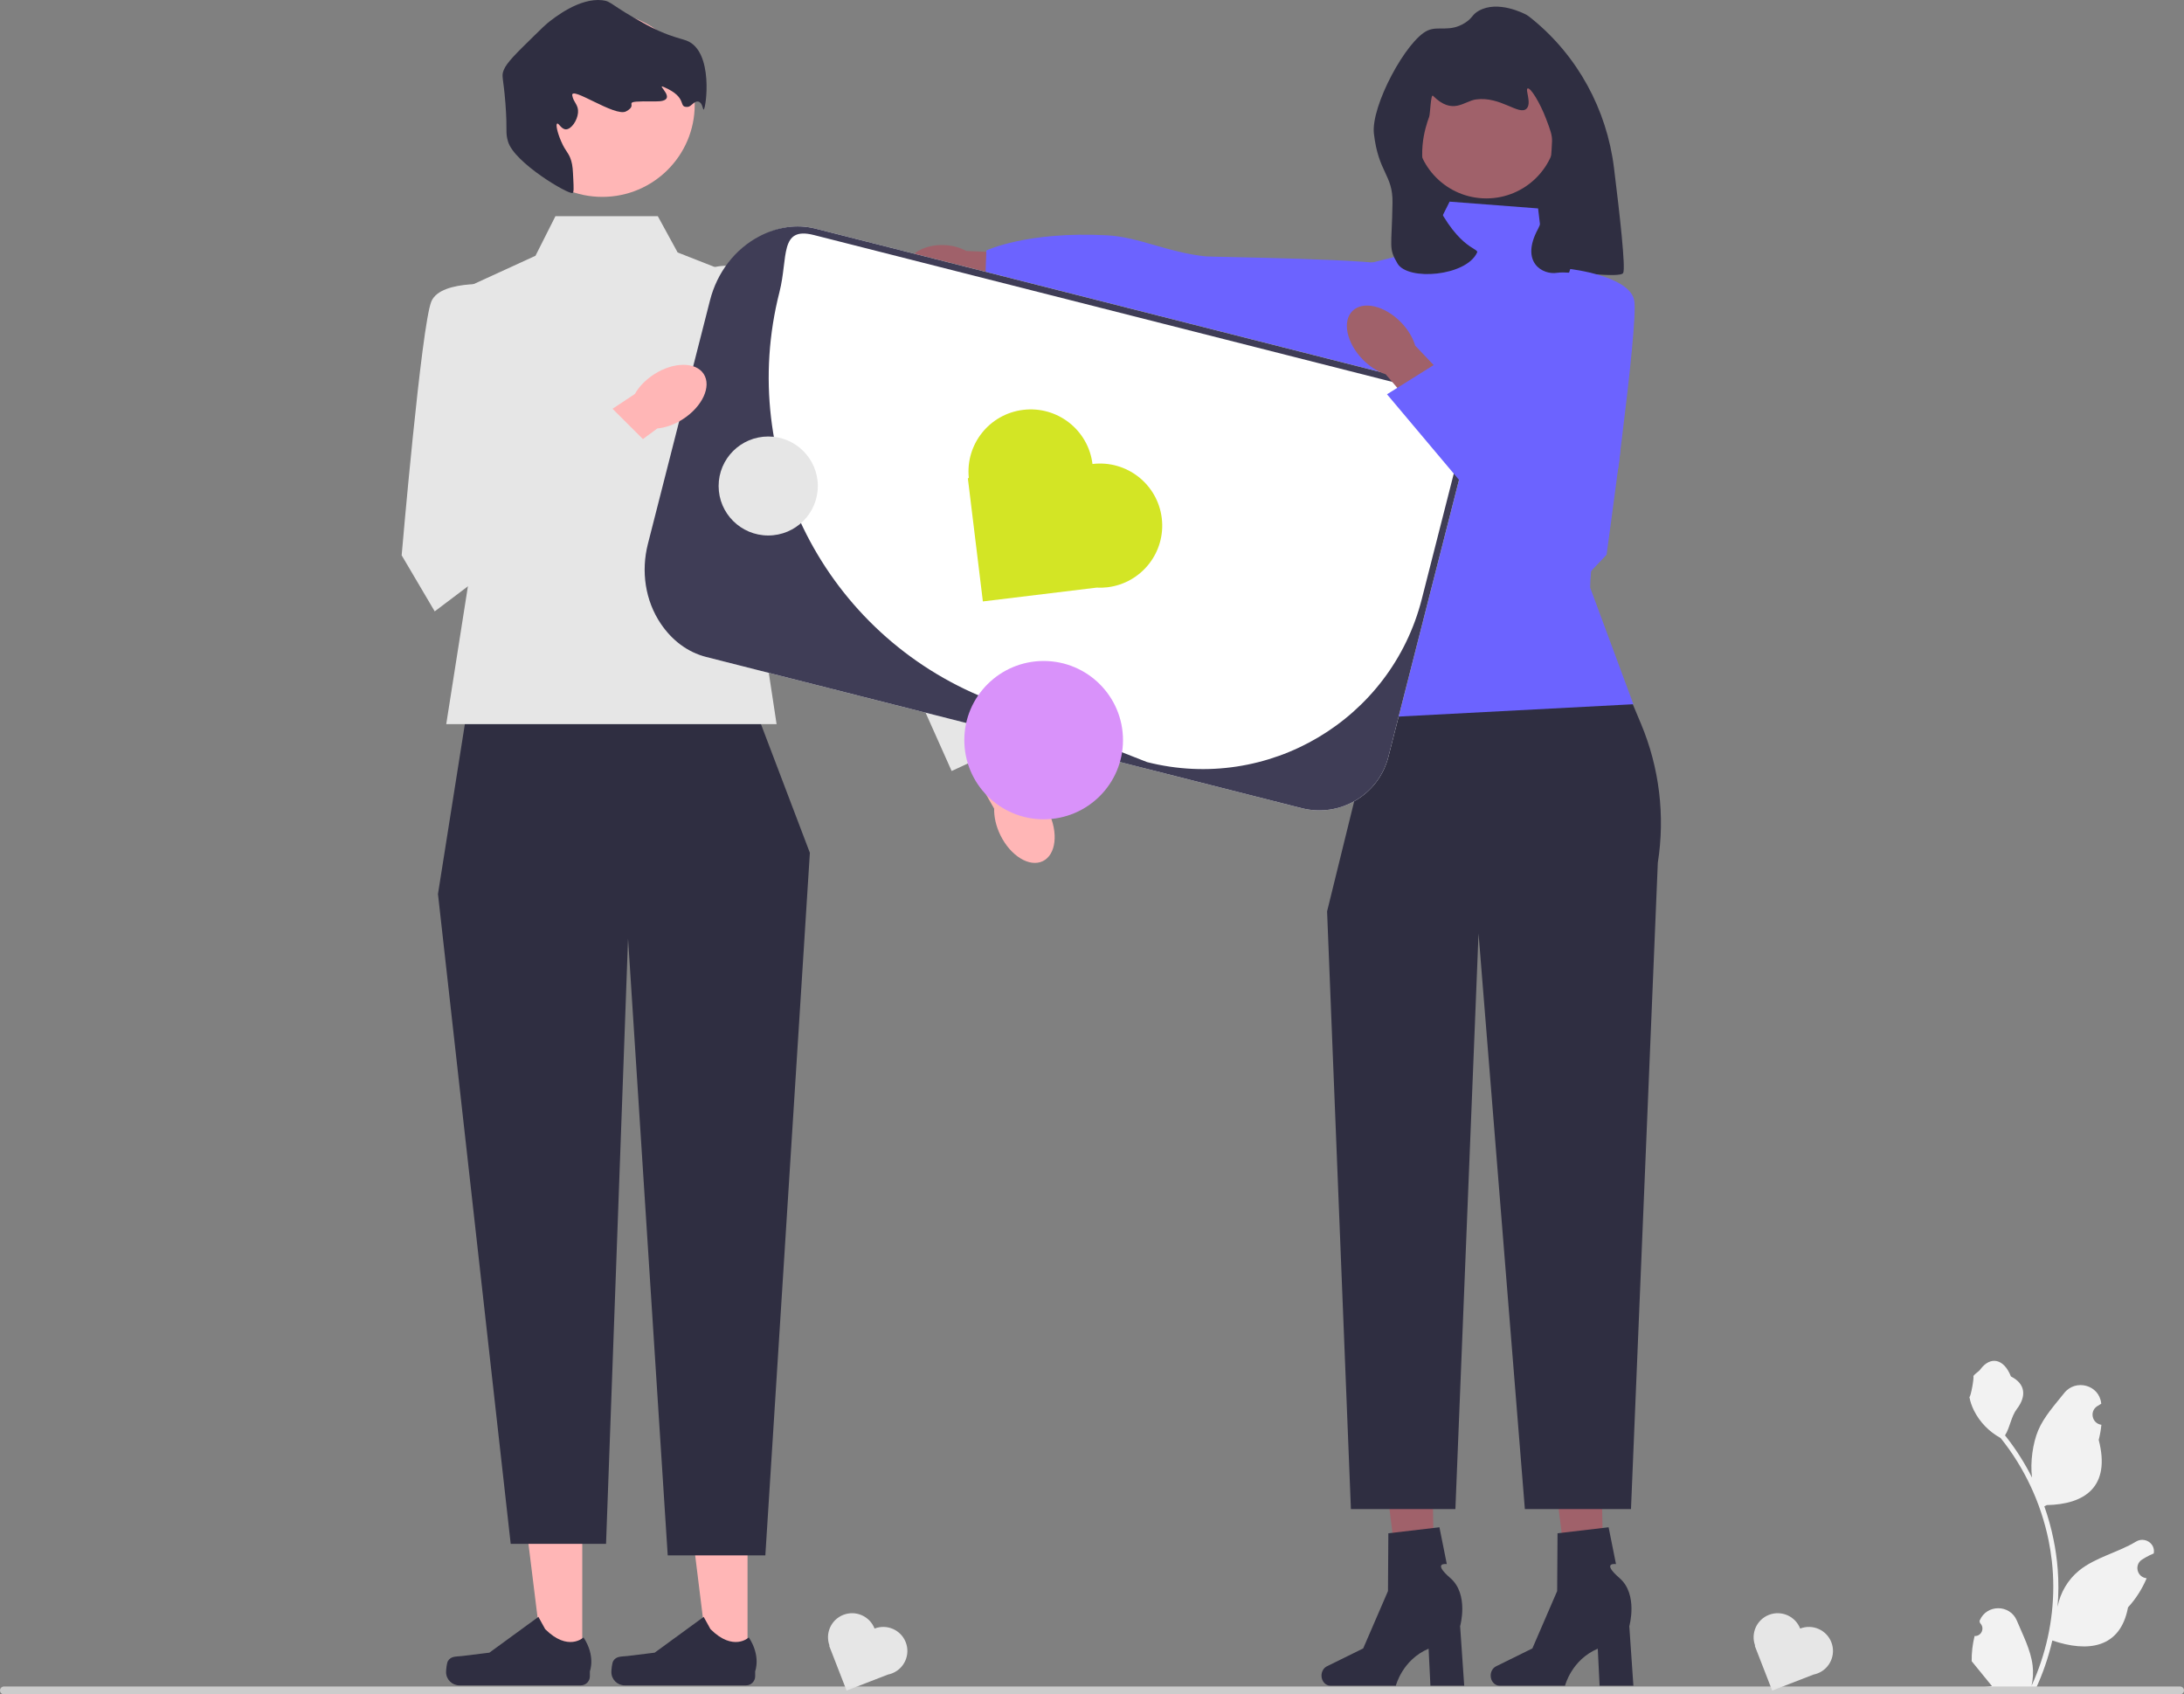 <svg width="330" height="256" viewBox="0 0 330 256" fill="none" xmlns="http://www.w3.org/2000/svg">
<rect x="0" y="0" width="330" height="256" fill="#808080" stroke="none"/>
<g clip-path="url(#clip0_94_132)">
<path d="M238.062 47.397H213.892V8.914L238.062 16.611V47.397Z" fill="#2F2E41"/>
<path d="M242.353 242.785L237.365 242.902L234.585 220.544L241.946 220.37L242.353 242.785Z" fill="#A0616A"/>
<path d="M225.24 253.167C225.24 254.008 225.838 254.69 226.576 254.69H236.476C236.476 254.69 237.451 250.782 241.423 249.1L241.697 254.69H246.804L246.186 245.702C246.186 245.702 247.552 240.894 244.714 238.436C241.877 235.979 244.175 236.321 244.175 236.321L243.059 230.758L235.341 231.664L235.285 240.396L231.539 249.063L226.046 251.77C225.557 252.011 225.24 252.56 225.24 253.167Z" fill="#2F2E41"/>
<path d="M216.79 242.785L211.802 242.902L209.022 220.544L216.383 220.37L216.79 242.785Z" fill="#A0616A"/>
<path d="M199.677 253.167C199.677 254.008 200.275 254.69 201.013 254.69H210.913C210.913 254.69 211.888 250.782 215.86 249.1L216.134 254.69H221.241L220.623 245.702C220.623 245.702 221.989 240.894 219.151 238.436C216.314 235.979 218.612 236.321 218.612 236.321L217.496 230.758L209.778 231.664L209.722 240.396L205.976 249.063L200.483 251.77C199.994 252.011 199.677 252.56 199.677 253.167Z" fill="#2F2E41"/>
<path d="M239.605 89.471L207.721 108.456L200.521 137.703L204.121 228.009H219.909L223.406 141.038L230.405 228.009H246.44L250.495 130.344C251.612 123.246 250.731 115.978 247.949 109.351L239.605 89.471Z" fill="#2F2E41"/>
<path d="M232.405 31.491L219.035 30.465L215.435 37.648L205.15 40.214L202.579 72.026C207.665 85.212 210.858 97.812 207.721 108.456L246.804 106.404L240.279 88.799C240.279 88.799 240.119 82.288 243.719 73.565C247.318 64.842 241.662 42.266 241.662 42.266L233.434 40.214L232.405 31.491Z" fill="#6C63FF"/>
<path d="M142.378 43.866C143.68 43.906 144.883 43.65 145.829 43.19L158.207 44.355L158.591 38.462L145.993 37.915C145.077 37.398 143.892 37.067 142.59 37.027C139.616 36.935 137.157 38.391 137.099 40.28C137.04 42.168 139.404 43.774 142.378 43.866Z" fill="#A0616A"/>
<path d="M215.6 61.856C215.6 61.856 215.162 43.083 211.036 40.265C209.334 39.103 183.165 38.839 182.211 38.74C176.332 38.132 172.149 35.803 167.198 35.548C155.135 34.926 149.036 37.847 149.036 37.847L148.823 43.874L215.6 61.856Z" fill="#6C63FF"/>
<path d="M224.581 29.978C230.477 29.978 235.257 25.209 235.257 19.326C235.257 13.443 230.477 8.673 224.581 8.673C218.685 8.673 213.905 13.443 213.905 19.326C213.905 25.209 218.685 29.978 224.581 29.978Z" fill="#A0616A"/>
<path d="M221.343 3.464C219.047 4.908 217.365 3.874 215.725 4.603C212.52 6.026 207.109 16.022 207.597 20.207C208.288 26.134 210.472 26.378 210.406 30.63C210.302 37.458 209.758 37.43 211.16 39.814C212.718 42.466 221.547 41.746 223.187 38.15C223.51 37.441 219.918 37.72 215.949 28.412C213.958 23.742 215.265 19.486 215.949 17.637C216.109 17.204 216.183 14.131 216.524 14.472C219.521 17.463 221.201 15.277 223.011 15.026C226.725 14.511 229.522 17.501 230.648 16.427C231.487 15.629 230.417 13.517 230.824 13.362C231.258 13.196 232.693 15.512 233.633 18.004C234.239 19.611 234.542 20.414 234.511 21.332C234.414 24.169 233.69 32.21 232.405 34.569C229.632 39.665 233.124 41.587 235.301 41.216C237.06 40.916 244.836 42.097 245.262 41.24C245.641 40.476 244.775 32.618 243.865 25.314C242.771 16.534 238.387 8.465 231.513 2.876C231.11 2.548 230.809 2.323 230.648 2.238C230.268 2.034 226.342 0 223.45 1.624C222.385 2.222 222.558 2.699 221.343 3.464Z" fill="#2F2E41"/>
<path d="M87.979 251.101L82.055 251.1L79.237 228.303L87.98 228.303L87.979 251.101Z" fill="#FFB6B6"/>
<path d="M67.684 250.966C67.5 251.276 67.402 252.277 67.402 252.637C67.402 253.745 68.302 254.643 69.413 254.643H87.757C88.515 254.643 89.129 254.03 89.129 253.275V252.513C89.129 252.513 90.036 250.222 88.168 247.399C88.168 247.399 85.846 249.61 82.376 246.148L81.353 244.298L73.946 249.703L69.841 250.207C68.942 250.317 68.146 250.19 67.684 250.966Z" fill="#2F2E41"/>
<path d="M112.953 251.101L107.03 251.1L104.212 228.303L112.955 228.303L112.953 251.101Z" fill="#FFB6B6"/>
<path d="M92.659 250.966C92.474 251.276 92.377 252.277 92.377 252.637C92.377 253.745 93.277 254.643 94.387 254.643H112.732C113.489 254.643 114.104 254.03 114.104 253.275V252.513C114.104 252.513 115.011 250.222 113.143 247.399C113.143 247.399 110.821 249.61 107.351 246.148L106.327 244.298L98.921 249.703L94.815 250.207C93.917 250.317 93.121 250.19 92.659 250.966Z" fill="#2F2E41"/>
<path d="M114.129 107.17L70.673 106.672L66.177 135.079L77.166 233.26H91.573L94.898 141.808L100.892 235.004H115.643L122.37 128.85L114.129 107.17Z" fill="#2F2E41"/>
<path d="M298.358 247.185C299.39 247.25 299.96 245.97 299.179 245.225L299.102 244.917C299.112 244.892 299.122 244.867 299.132 244.843C300.176 242.36 303.713 242.377 304.747 244.864C305.666 247.07 306.835 249.281 307.123 251.615C307.252 252.645 307.194 253.694 306.965 254.705C309.117 250.015 310.249 244.893 310.249 239.743C310.249 238.449 310.178 237.155 310.033 235.864C309.913 234.808 309.749 233.759 309.536 232.719C308.384 227.099 305.89 221.746 302.293 217.275C300.564 216.332 299.122 214.857 298.251 213.09C297.938 212.453 297.693 211.767 297.577 211.069C297.773 211.094 298.319 208.104 298.17 207.921C298.445 207.505 298.935 207.299 299.235 206.894C300.725 204.879 302.777 205.23 303.848 207.969C306.137 209.121 306.159 211.033 304.755 212.871C303.861 214.041 303.739 215.624 302.955 216.876C303.035 216.979 303.119 217.078 303.2 217.181C304.679 219.074 305.958 221.109 307.037 223.246C306.732 220.871 307.182 218.009 307.949 216.164C308.822 214.062 310.459 212.292 311.9 210.475C313.631 208.293 317.181 209.245 317.486 212.012C317.489 212.039 317.492 212.066 317.495 212.092C317.281 212.213 317.071 212.341 316.866 212.476C315.698 213.247 316.102 215.055 317.486 215.268L317.518 215.273C317.44 216.042 317.308 216.805 317.114 217.555C318.963 224.69 314.971 227.288 309.272 227.405C309.146 227.469 309.023 227.534 308.897 227.595C309.475 229.217 309.936 230.881 310.278 232.568C310.585 234.058 310.798 235.565 310.917 237.078C311.065 238.987 311.052 240.905 310.891 242.811L310.901 242.743C311.31 240.644 312.453 238.684 314.111 237.326C316.581 235.301 320.071 234.555 322.736 232.928C324.019 232.144 325.663 233.157 325.439 234.641L325.428 234.712C325.031 234.873 324.644 235.06 324.27 235.269C324.056 235.389 323.846 235.517 323.641 235.652C322.473 236.424 322.877 238.231 324.261 238.444L324.293 238.449C324.315 238.452 324.334 238.456 324.357 238.459C323.676 240.071 322.728 241.568 321.541 242.859C320.384 249.087 315.419 249.678 310.107 247.864H310.104C309.523 250.388 308.675 252.854 307.584 255.204H298.583C298.551 255.104 298.522 255.001 298.493 254.901C299.325 254.953 300.164 254.904 300.984 254.753C300.316 253.935 299.648 253.111 298.98 252.294C298.964 252.278 298.951 252.262 298.938 252.245C298.599 251.827 298.257 251.412 297.919 250.993L297.918 250.993C297.897 249.708 298.052 248.428 298.358 247.185Z" fill="#F2F2F2"/>
<path d="M0 255.407C0 255.736 0.265 256 0.594 256H329.406C329.735 256 330 255.736 330 255.407C330 255.078 329.735 254.814 329.406 254.814H0.594C0.265 254.814 0 255.078 0 255.407Z" fill="#CCCCCC"/>
<path d="M99.394 32.663H83.927L80.912 38.644L66.177 45.395L71.422 83.996L67.426 109.413H117.342L112.88 80.009L118.874 44.624L102.39 38.145L99.394 32.663Z" fill="#E6E6E6"/>
<path d="M151.165 126.2C150.49 124.826 150.182 123.415 150.217 122.18L142.963 109.504L149.109 106.236L155.806 119.447C156.806 120.176 157.735 121.283 158.41 122.656C159.951 125.793 159.578 129.129 157.577 130.108C155.577 131.086 152.706 129.337 151.165 126.2Z" fill="#FFB6B6"/>
<path d="M103.349 42.923C103.349 42.923 108.243 37.899 113.733 41.395C119.222 44.891 139.248 80.667 139.248 80.667L154.696 111.423L143.792 116.491L130.637 87.04L103.01 57.376L103.349 42.923Z" fill="#E6E6E6"/>
<path d="M91.005 29.748C98.718 29.748 104.971 23.509 104.971 15.813C104.971 8.117 98.718 1.878 91.005 1.878C83.292 1.878 77.039 8.117 77.039 15.813C77.039 23.509 83.292 29.748 91.005 29.748Z" fill="#FFB6B6"/>
<path d="M86.622 27.028C86.687 28.393 86.719 29.076 86.509 29.158C85.876 29.407 77.728 24.605 76.769 21.409C76.321 19.919 76.699 19.889 76.372 15.648C76.06 11.592 75.71 11.559 76.124 10.556C76.584 9.44 77.989 8.066 80.8 5.318C81.863 4.279 82.394 3.759 82.73 3.49C83.747 2.676 87.534 -0.357 91.008 0.035C92.463 0.199 92.215 0.779 97.653 3.722C98.122 3.975 98.75 4.31 99.617 4.694C101.727 5.628 103.036 5.87 103.725 6.131C107.902 7.71 106.676 16.506 106.317 16.557C106.186 16.575 106.151 15.434 105.466 15.34C104.849 15.255 104.456 16.122 103.895 16.153C102.364 16.239 104.064 14.777 100.317 13.152C98.86 12.521 102.914 15.368 99.055 15.322C93.021 15.249 96.88 15.633 94.588 16.834C92.917 17.71 86.194 12.889 86.467 14.43C86.66 15.516 87.45 15.829 87.336 17.046C87.225 18.225 86.337 19.496 85.554 19.543C84.832 19.586 84.436 18.575 84.195 18.672C83.933 18.777 84.221 20.046 84.786 21.349C85.503 23.004 85.931 23.017 86.309 24.289C86.527 25.021 86.559 25.69 86.622 27.028Z" fill="#2F2E41"/>
<path d="M196.697 122.108L106.71 99.264C100.957 97.803 97.468 91.946 98.932 86.207L110.127 42.304C111.59 36.565 117.461 33.083 123.213 34.543L213.201 57.387C218.953 58.848 222.443 64.705 220.979 70.445L209.784 114.347C208.32 120.087 202.45 123.568 196.697 122.108Z" fill="white"/>
<path d="M196.698 122.108L106.71 99.264C103.834 98.534 101.523 96.704 99.873 94.278C97.472 90.749 96.845 86.305 97.899 82.171L107.287 45.356C108.341 41.222 111.02 37.617 114.82 35.662C117.432 34.319 120.337 33.813 123.214 34.543L213.201 57.387C218.963 58.85 222.445 64.696 220.979 70.445L209.784 114.347C208.321 120.087 202.45 123.568 196.698 122.108ZM122.967 35.509C117.74 34.182 119.106 38.906 117.777 44.121C111.288 69.565 124.708 95.871 149.149 105.6C162.342 110.851 173.316 115.144 173.316 115.144C191.592 119.783 210.178 108.762 214.828 90.526L220.011 70.199C221.341 64.984 218.182 59.68 212.955 58.353L122.967 35.509Z" fill="#3F3D56"/>
<path d="M165.072 70.106C164.445 64.962 159.757 61.3 154.602 61.926C149.496 62.545 145.849 67.14 146.39 72.226L146.24 72.244L148.511 90.87L165.689 88.785C166.232 88.814 166.784 88.8 167.342 88.732C172.497 88.106 176.168 83.429 175.541 78.286C174.914 73.142 170.227 69.48 165.072 70.106Z" fill="#D3E525"/>
<path d="M132.145 246.06C131.418 244.189 129.308 243.261 127.434 243.987C125.577 244.706 124.648 246.778 125.337 248.635L125.283 248.656L127.918 255.43L134.165 253.011C134.371 252.97 134.577 252.912 134.78 252.833C136.655 252.107 137.585 250.003 136.857 248.132C136.13 246.262 134.02 245.334 132.145 246.06Z" fill="#E6E6E6"/>
<path d="M272.004 246.06C271.276 244.189 269.167 243.261 267.292 243.987C265.435 244.706 264.506 246.778 265.196 248.635L265.141 248.656L267.776 255.43L274.023 253.011C274.23 252.97 274.435 252.912 274.639 252.833C276.513 252.107 277.443 250.003 276.716 248.132C275.988 246.262 273.879 245.334 272.004 246.06Z" fill="#E6E6E6"/>
<path d="M157.696 123.79C164.317 123.79 169.684 118.435 169.684 111.829C169.684 105.223 164.317 99.868 157.696 99.868C151.075 99.868 145.708 105.223 145.708 111.829C145.708 118.435 151.075 123.79 157.696 123.79Z" fill="#D992FA"/>
<path d="M103.201 63.32C101.915 64.152 100.547 64.624 99.314 64.737L87.561 73.43L83.579 67.729L95.929 59.525C96.536 58.447 97.528 57.395 98.814 56.564C101.752 54.664 105.117 54.637 106.328 56.502C107.54 58.368 106.139 61.421 103.201 63.32Z" fill="#FFB6B6"/>
<path d="M75.675 43.034C75.675 43.034 66.684 42.037 65.186 45.526C63.687 49.015 60.69 83.901 60.69 83.901L65.685 92.373L98.442 67.638L91.808 61.019L77.77 67.638L75.675 43.034Z" fill="#E6E6E6"/>
<path d="M205.9 54.307C206.968 55.403 208.196 56.168 209.373 56.551L218.89 67.638L224.045 62.965L213.836 52.222C213.485 51.037 212.753 49.791 211.685 48.695C209.244 46.19 205.97 45.416 204.373 46.965C202.775 48.515 203.459 51.802 205.9 54.307Z" fill="#A0616A"/>
<path d="M237.262 40.647C237.262 40.647 246.25 41.673 246.932 45.407C247.614 49.141 242.749 83.817 242.749 83.817L235.989 90.966L209.576 59.574L217.52 54.595L229.729 64.167L237.262 40.647Z" fill="#6C63FF"/>
<path d="M116.078 80.908C120.217 80.908 123.573 77.56 123.573 73.43C123.573 69.3 120.217 65.952 116.078 65.952C111.939 65.952 108.583 69.3 108.583 73.43C108.583 77.56 111.939 80.908 116.078 80.908Z" fill="#E6E6E6"/>
</g>
<defs>
<clipPath id="clip0_94_132">
<rect width="330" height="256" fill="white"/>
</clipPath>
</defs>
</svg>
